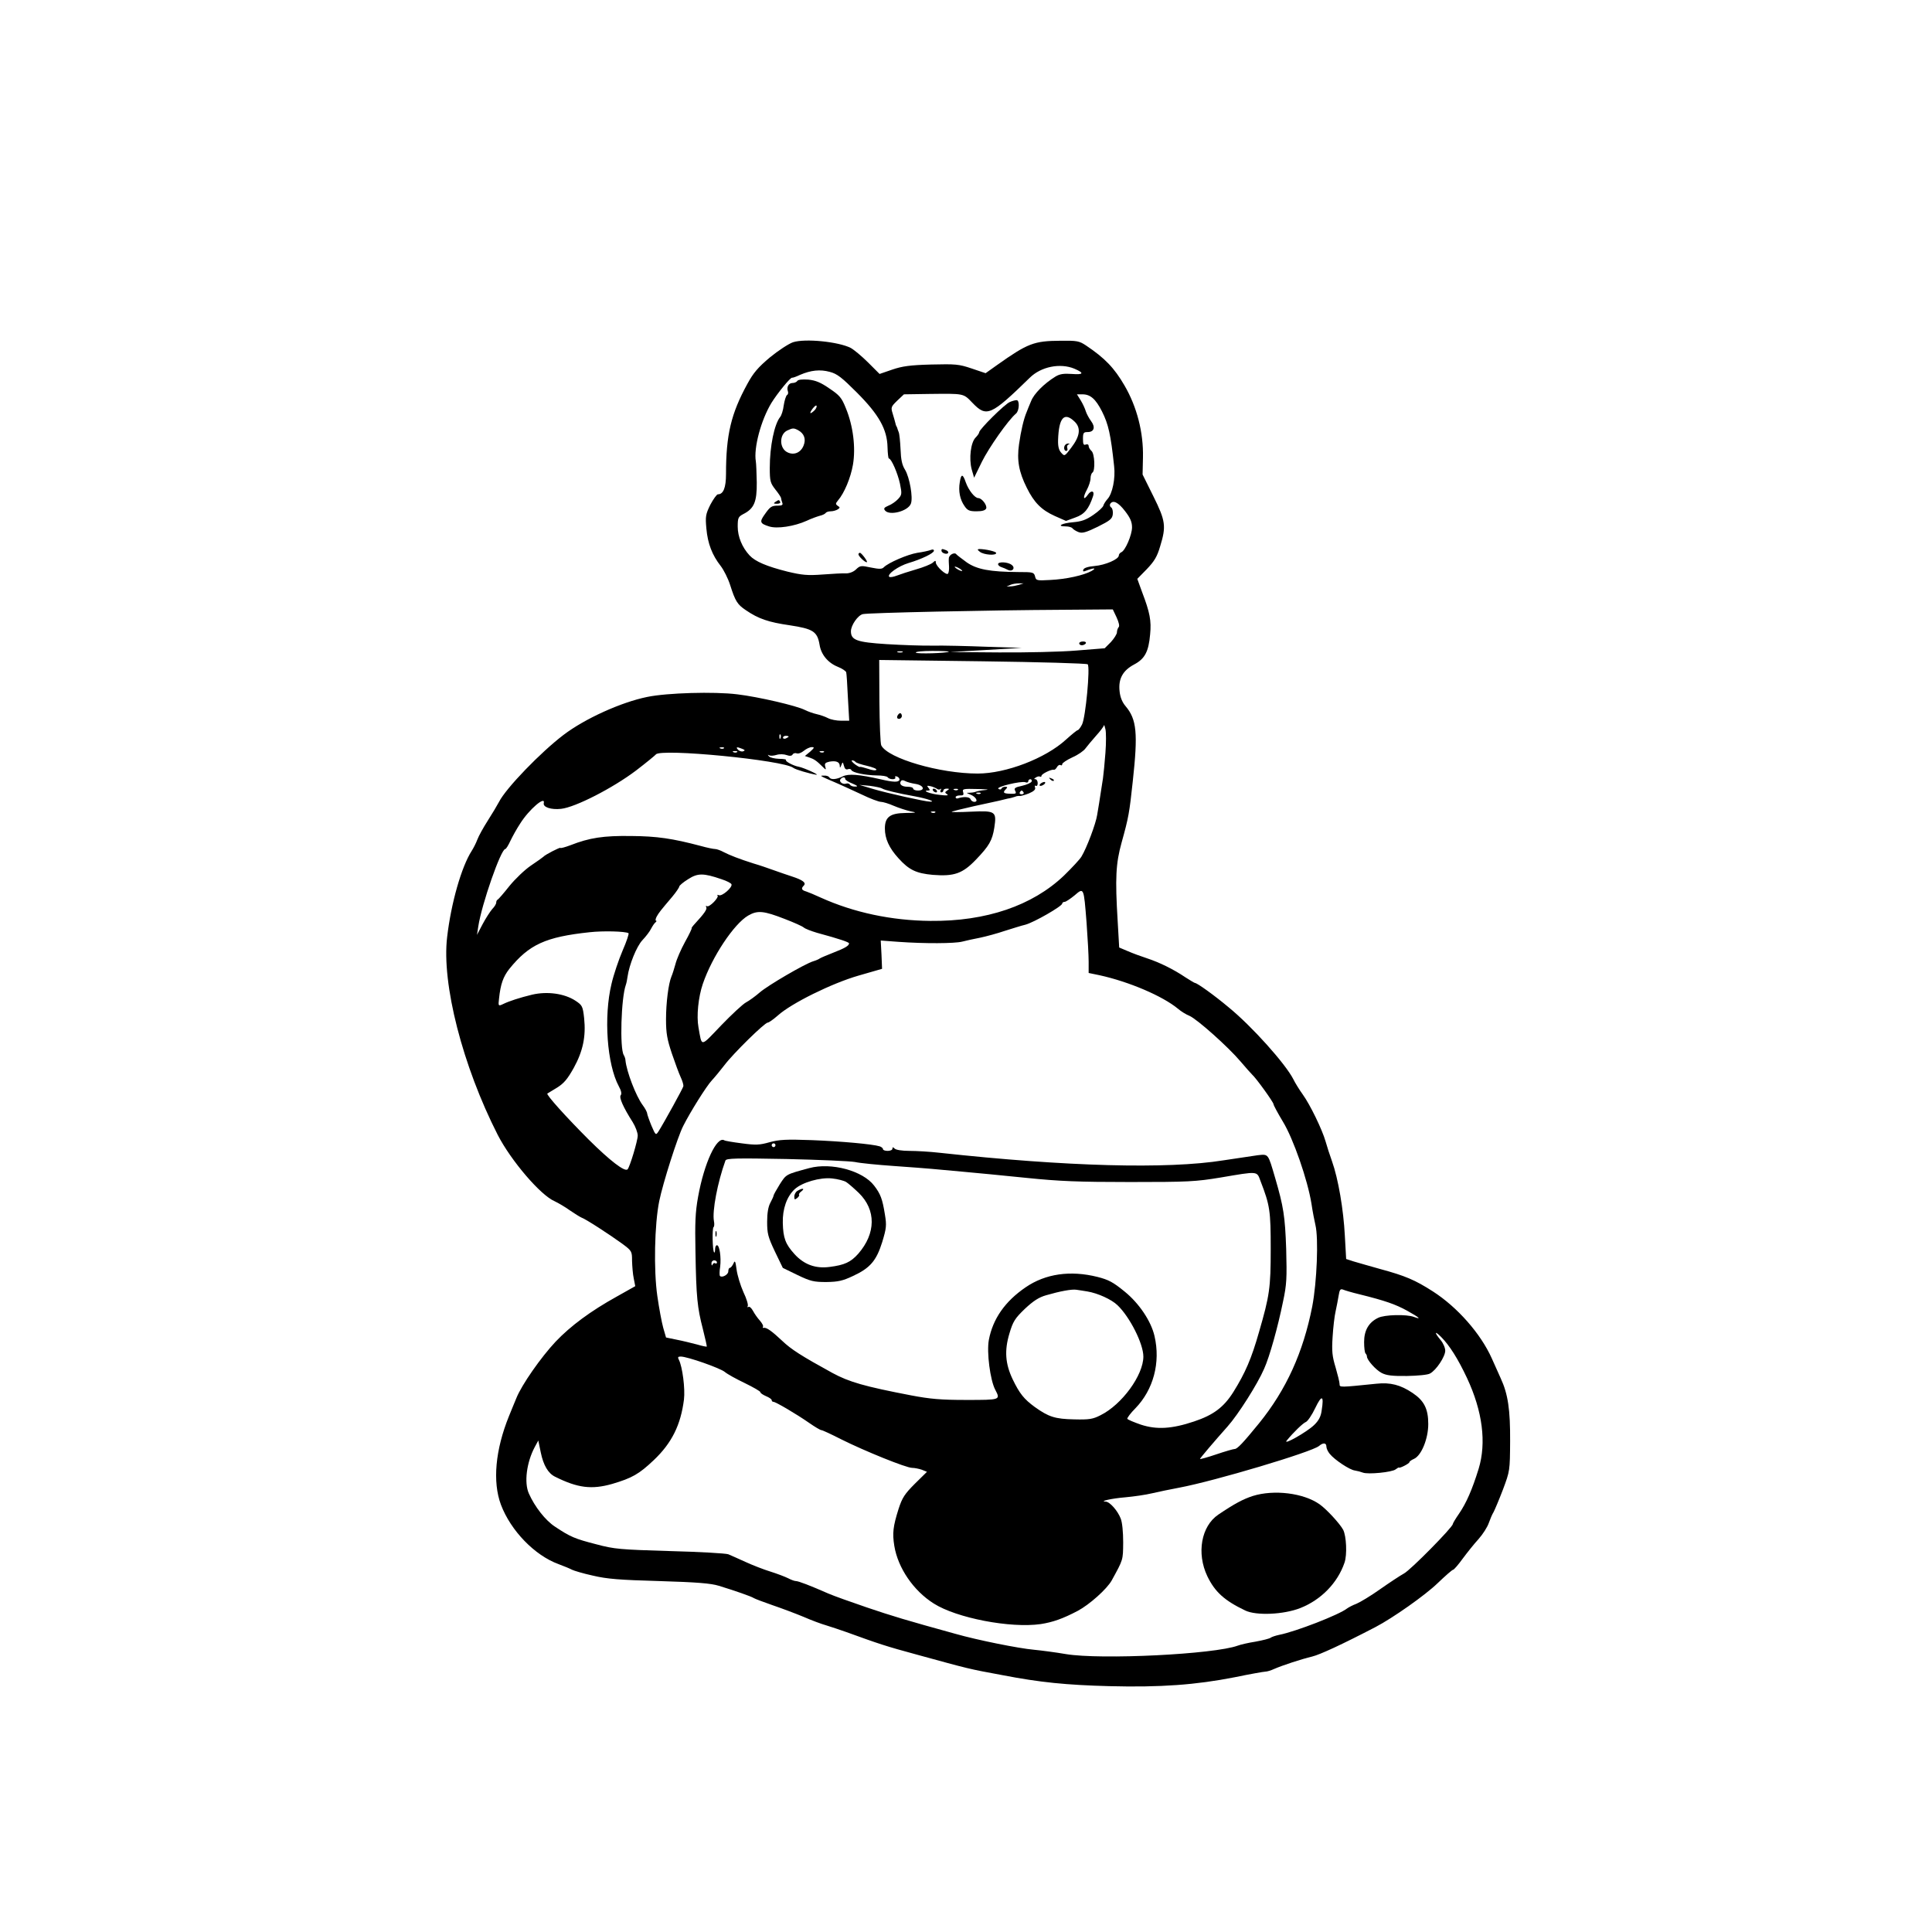 <?xml version="1.0" standalone="no"?>
<!DOCTYPE svg PUBLIC "-//W3C//DTD SVG 20010904//EN"
 "http://www.w3.org/TR/2001/REC-SVG-20010904/DTD/svg10.dtd">
<svg version="1.0" xmlns="http://www.w3.org/2000/svg"
 width="1024pt" height="1024pt" viewBox="0 0 1024 1024"
 preserveAspectRatio="xMidYMid meet">
<g transform="translate(0,1024) scale(0.1,-0.1)"
fill="#000000" stroke="none">
<path d="M4203 8426 c-23 -8 -78 -44 -122 -80 -63 -53 -88 -82 -120 -141 -86
-157 -113 -269 -113 -477 0 -73 -14 -108 -43 -108 -6 0 -24 -25 -40 -55 -25
-51 -27 -62 -21 -127 7 -79 31 -141 76 -198 16 -21 39 -66 50 -101 27 -85 38
-103 83 -133 67 -46 121 -64 232 -80 125 -19 147 -33 159 -104 8 -51 44 -95
96 -116 23 -9 42 -22 45 -29 2 -6 6 -67 9 -134 l7 -123 -43 0 c-24 0 -55 6
-70 14 -15 8 -42 17 -60 21 -18 4 -46 14 -62 22 -42 22 -248 70 -359 83 -121
15 -372 8 -477 -14 -138 -28 -330 -115 -443 -201 -120 -91 -305 -282 -342
-355 -10 -19 -37 -64 -60 -100 -23 -36 -48 -81 -55 -100 -7 -19 -21 -46 -30
-60 -54 -84 -109 -276 -130 -456 -30 -248 82 -684 268 -1049 71 -138 228 -321
302 -352 19 -9 55 -30 80 -48 25 -17 52 -34 61 -38 22 -7 151 -91 217 -139 51
-38 52 -40 52 -91 1 -29 4 -70 9 -93 l8 -41 -96 -54 c-141 -78 -247 -157 -326
-240 -78 -83 -180 -229 -208 -299 -10 -25 -28 -67 -39 -95 -73 -180 -88 -349
-43 -470 52 -138 179 -269 305 -315 30 -11 63 -25 72 -30 10 -5 59 -20 110
-31 76 -18 141 -23 353 -29 199 -6 273 -12 315 -25 82 -25 174 -57 185 -65 6
-4 51 -21 100 -38 50 -17 124 -45 165 -62 41 -18 95 -38 120 -45 25 -8 72 -23
105 -35 174 -63 209 -75 375 -120 281 -77 271 -75 455 -109 197 -38 336 -52
565 -58 272 -7 459 7 663 47 82 17 156 30 164 30 8 0 29 6 46 14 46 20 144 52
202 66 41 10 156 63 335 156 92 48 264 169 330 233 41 39 77 71 82 71 4 0 27
26 50 58 23 31 61 79 85 105 23 26 47 64 54 85 7 20 18 46 25 57 6 11 29 65
50 120 37 99 37 101 38 255 1 168 -11 251 -50 335 -12 28 -34 75 -47 105 -59
132 -183 272 -312 355 -95 61 -147 83 -280 119 -55 16 -118 33 -140 40 l-40
13 -7 124 c-7 137 -35 302 -68 394 -12 33 -27 80 -34 105 -18 63 -82 195 -121
249 -18 25 -41 62 -50 81 -42 82 -220 281 -344 382 -75 63 -166 128 -177 128
-3 0 -26 14 -51 30 -62 42 -137 79 -204 101 -31 10 -77 27 -102 38 l-45 19 -8
139 c-14 230 -10 306 21 418 37 133 41 156 59 324 28 256 21 328 -38 398 -18
21 -29 48 -32 80 -7 65 17 109 77 141 57 30 77 68 85 160 7 72 -1 115 -43 225
l-25 69 50 51 c40 42 55 66 71 121 33 107 29 135 -36 266 l-57 115 2 90 c3
133 -32 269 -98 382 -54 93 -104 145 -204 212 -36 24 -48 26 -135 25 -141 -1
-173 -13 -338 -130 l-59 -42 -74 25 c-68 23 -85 24 -214 21 -114 -3 -154 -9
-207 -27 l-67 -23 -60 60 c-34 34 -75 68 -93 78 -65 33 -242 51 -306 30z
m1491 -140 c54 -23 50 -33 -13 -28 -43 3 -64 0 -87 -14 -60 -37 -114 -91 -129
-130 -9 -21 -20 -48 -24 -59 -15 -35 -30 -99 -40 -170 -12 -84 -1 -146 41
-230 39 -79 78 -118 149 -150 l59 -26 49 18 c49 17 72 45 95 115 8 27 -11 31
-28 6 -24 -34 -28 -16 -6 25 11 20 20 48 20 61 0 14 5 28 10 31 16 10 12 101
-5 115 -8 7 -15 19 -15 26 0 8 -6 11 -15 8 -12 -5 -15 2 -15 30 0 32 3 36 25
36 34 0 42 26 18 58 -11 15 -24 39 -28 52 -4 14 -16 40 -27 58 l-20 32 29 0
c42 0 70 -24 104 -91 34 -68 46 -121 64 -289 8 -65 -9 -147 -35 -175 -10 -11
-20 -27 -22 -35 -2 -8 -25 -30 -53 -49 -39 -27 -63 -35 -108 -39 -60 -5 -90
-22 -38 -22 16 0 33 -5 36 -11 4 -5 18 -14 31 -19 20 -8 40 -2 102 28 66 33
77 42 80 66 2 16 -2 32 -8 36 -7 4 -9 13 -6 19 15 23 43 9 79 -38 28 -36 37
-58 37 -86 0 -40 -36 -124 -57 -132 -7 -3 -13 -11 -13 -17 0 -20 -71 -51 -129
-56 -34 -3 -56 -10 -59 -19 -4 -10 0 -12 14 -6 41 16 59 16 30 -1 -41 -23
-134 -44 -221 -48 -70 -4 -74 -3 -79 19 -6 22 -11 23 -88 23 -151 1 -221 14
-275 52 -26 19 -51 38 -54 42 -9 13 -39 -2 -40 -21 -1 -9 0 -28 1 -43 1 -15
-1 -32 -5 -38 -8 -13 -65 39 -65 59 0 11 -3 11 -17 -2 -10 -8 -49 -24 -88 -35
-38 -11 -84 -26 -102 -33 -18 -7 -36 -10 -40 -6 -13 13 49 57 103 73 68 20
134 52 134 65 0 7 -7 8 -17 4 -10 -4 -42 -11 -71 -15 -53 -9 -152 -52 -177
-76 -10 -11 -24 -11 -69 -2 -52 11 -57 11 -79 -10 -13 -13 -35 -21 -52 -21
-17 1 -73 -2 -125 -6 -80 -6 -109 -3 -185 15 -112 28 -172 54 -202 86 -40 43
-63 100 -63 153 0 46 3 52 29 66 58 29 73 65 72 168 -1 50 -3 101 -5 112 -12
70 27 218 83 310 31 50 100 135 109 133 4 -1 23 6 42 15 58 25 107 30 158 16
39 -10 64 -30 143 -109 118 -118 161 -196 163 -290 1 -33 4 -60 7 -60 13 0 47
-78 59 -134 11 -54 10 -59 -10 -81 -12 -13 -35 -29 -51 -35 -23 -10 -27 -15
-18 -26 24 -29 123 -3 137 37 12 32 -7 139 -31 179 -16 25 -22 54 -24 110 -2
41 -6 82 -10 90 -3 8 -7 18 -8 23 -2 4 -3 8 -5 10 -1 1 -3 9 -5 17 -2 8 -8 30
-14 49 -10 32 -8 36 25 68 l35 33 132 2 c189 2 182 4 231 -47 75 -78 97 -69
304 133 60 59 161 79 236 48z m3 -282 c33 -33 27 -77 -20 -138 -34 -45 -35
-45 -52 -26 -13 14 -18 34 -17 68 4 120 33 151 89 96z m-597 -790 c0 -2 -9 0
-20 6 -11 6 -20 13 -20 16 0 2 9 0 20 -6 11 -6 20 -13 20 -16z m300 -74 c-14
-4 -34 -8 -45 -8 l-20 -1 20 9 c11 5 31 8 45 8 l25 0 -25 -8z m518 -172 c12
-26 17 -47 11 -52 -5 -6 -9 -18 -9 -27 0 -10 -15 -33 -32 -52 l-33 -33 -150
-12 c-82 -7 -267 -11 -410 -10 l-260 2 190 11 190 11 -185 6 c-102 4 -230 7
-285 6 -55 -1 -166 3 -247 8 -156 10 -188 21 -188 68 0 32 37 85 63 91 27 7
664 21 1063 23 l262 2 20 -42z m-1135 -185 c-7 -2 -19 -2 -25 0 -7 3 -2 5 12
5 14 0 19 -2 13 -5z m246 3 c-9 -8 -170 -13 -175 -5 -3 5 36 9 87 9 51 0 90
-2 88 -4z m736 -67 c14 -14 -11 -282 -30 -319 -8 -16 -19 -30 -23 -30 -4 0
-32 -23 -62 -50 -109 -100 -319 -180 -468 -180 -201 0 -475 80 -511 149 -5 9
-9 114 -10 235 l-1 218 548 -7 c301 -4 551 -11 557 -16z m94 -469 c-4 -53 -10
-114 -13 -135 -8 -52 -18 -116 -21 -135 -1 -8 -6 -35 -10 -60 -7 -46 -55 -174
-83 -220 -8 -14 -50 -59 -93 -101 -167 -159 -412 -243 -708 -240 -206 2 -405
44 -582 124 -30 14 -64 28 -76 32 -25 7 -28 16 -13 31 15 15 -6 30 -61 48 -24
8 -69 23 -99 34 -30 11 -77 27 -105 35 -76 24 -127 44 -160 61 -16 9 -37 16
-45 16 -9 0 -43 7 -75 16 -151 40 -233 52 -370 53 -146 2 -220 -9 -322 -49
-29 -11 -53 -17 -53 -14 0 5 -81 -36 -90 -47 -3 -3 -32 -24 -65 -46 -33 -22
-85 -72 -115 -109 -30 -38 -58 -70 -62 -72 -5 -2 -8 -9 -8 -16 0 -7 -9 -22
-21 -34 -11 -13 -34 -48 -51 -80 l-30 -57 7 45 c18 118 120 410 143 410 4 0
16 19 27 43 11 23 34 65 52 92 47 75 135 150 125 108 -5 -21 39 -36 92 -30 75
8 274 110 397 203 55 42 102 81 105 85 21 34 679 -30 729 -71 11 -9 87 -31
120 -36 25 -4 -62 36 -91 42 -30 5 -75 30 -68 36 3 3 -14 6 -37 6 -23 1 -47 6
-53 13 -8 9 -8 10 0 6 6 -4 24 -3 40 2 16 5 40 4 53 -1 17 -6 27 -5 32 3 4 7
14 9 22 6 9 -3 25 3 38 14 12 10 31 19 41 19 16 0 15 -3 -8 -24 l-28 -23 24
-8 c24 -8 38 -17 70 -49 18 -18 19 -18 14 1 -5 16 0 21 22 26 35 6 54 -1 55
-22 0 -13 2 -12 8 3 7 19 8 19 14 -3 4 -16 11 -22 21 -18 8 3 16 1 18 -4 5
-14 73 -28 135 -29 28 0 55 -4 58 -10 3 -5 15 -10 26 -10 11 0 17 4 14 10 -3
6 1 7 10 4 9 -4 14 -12 12 -18 -5 -13 -33 -12 -97 3 -119 27 -173 31 -203 16
-35 -17 -63 -19 -72 -5 -3 6 -16 10 -28 9 -25 0 -27 1 73 -42 25 -11 82 -37
127 -58 45 -22 91 -39 102 -39 10 0 41 -9 68 -21 26 -11 66 -24 88 -29 37 -7
35 -8 -26 -9 -82 -1 -109 -22 -109 -82 0 -54 22 -103 72 -158 56 -62 94 -80
182 -88 114 -9 158 7 229 81 70 73 86 101 97 169 13 86 7 91 -122 85 -60 -3
-107 -3 -104 -1 3 3 56 16 118 30 62 13 122 27 133 29 11 3 31 8 45 11 14 2
32 7 40 10 8 4 20 5 26 4 6 0 28 6 48 14 26 11 36 21 32 31 -3 9 -1 12 4 9 6
-3 10 3 10 14 0 12 -6 21 -12 21 -9 0 -8 3 2 9 8 6 18 7 22 5 4 -3 8 -1 8 4 0
10 53 36 66 32 4 -1 11 5 16 14 5 9 13 14 19 11 5 -4 9 -1 9 5 0 6 24 22 54
36 30 13 61 35 69 47 9 12 34 42 56 67 23 25 41 50 42 55 1 6 4 -3 8 -20 4
-16 4 -73 0 -125z m-1722 78 c-3 -8 -6 -5 -6 6 -1 11 2 17 5 13 3 -3 4 -12 1
-19z m43 8 c0 -2 -7 -6 -15 -10 -8 -3 -15 -1 -15 4 0 6 7 10 15 10 8 0 15 -2
15 -4z m-343 -62 c-3 -3 -12 -4 -19 -1 -8 3 -5 6 6 6 11 1 17 -2 13 -5z m97
-3 c15 -6 16 -9 5 -13 -8 -3 -20 1 -27 8 -14 15 -7 17 22 5z m-27 -17 c-3 -3
-12 -4 -19 -1 -8 3 -5 6 6 6 11 1 17 -2 13 -5z m460 0 c-3 -3 -12 -4 -19 -1
-8 3 -5 6 6 6 11 1 17 -2 13 -5z m167 -52 c3 -5 30 -14 61 -21 30 -7 53 -16
50 -21 -3 -5 -23 -3 -44 5 -22 7 -41 12 -43 10 -2 -2 -14 5 -28 15 -14 11 -20
20 -13 20 6 0 14 -4 17 -8z m-54 -91 c0 -5 17 -16 38 -24 28 -12 31 -16 15
-16 -12 -1 -25 4 -28 10 -4 6 -13 8 -19 6 -18 -7 -40 9 -32 22 9 13 26 15 26
2z m373 -26 c43 -7 53 -35 12 -35 -14 0 -25 5 -25 10 0 6 -13 10 -29 10 -31 0
-47 13 -36 30 4 6 12 6 23 0 9 -5 34 -12 55 -15z m615 13 c-3 -7 -25 -17 -51
-23 -38 -8 -44 -13 -36 -27 7 -14 4 -16 -26 -15 -37 1 -42 6 -23 25 9 9 8 12
-4 12 -9 0 -18 -4 -20 -10 -2 -5 -9 -6 -16 -1 -17 10 120 43 143 35 8 -4 15
-1 15 5 0 6 5 11 11 11 6 0 9 -6 7 -12z m-793 -37 c11 -8 80 -25 175 -42 65
-12 112 -29 80 -28 -26 0 -232 46 -305 68 l-70 21 55 -5 c30 -4 59 -10 65 -14z
m291 -2 c6 -5 15 -5 19 -1 5 4 5 1 1 -5 -4 -7 -2 -13 3 -13 6 0 11 5 11 10 0
6 8 10 18 10 14 0 15 -2 2 -10 -13 -9 -13 -11 0 -20 10 -6 -3 -8 -40 -3 -49 5
-96 23 -61 23 11 0 11 3 2 14 -10 12 -8 13 11 9 13 -3 28 -10 34 -14z m111 -5
c-3 -3 -12 -4 -19 -1 -8 3 -5 6 6 6 11 1 17 -2 13 -5z m148 -1 c-22 -2 -47 -6
-55 -10 -8 -3 -24 -5 -35 -5 -15 1 -13 -1 7 -9 30 -11 46 -39 22 -39 -8 0 -17
6 -20 14 -5 13 -37 15 -69 4 -5 -1 -10 1 -10 7 0 5 10 9 23 9 18 -1 21 3 17
17 -6 18 0 19 77 17 46 -1 65 -3 43 -5z m200 -13 c3 -5 -1 -10 -10 -10 -9 0
-13 5 -10 10 3 6 8 10 10 10 2 0 7 -4 10 -10z m-228 -6 c-3 -3 -12 -4 -19 -1
-8 3 -5 6 6 6 11 1 17 -2 13 -5z m-240 -100 c-3 -3 -12 -4 -19 -1 -8 3 -5 6 6
6 11 1 17 -2 13 -5z m-1133 -354 c28 -9 51 -21 53 -27 6 -16 -49 -64 -66 -58
-8 3 -12 3 -8 -1 10 -10 -44 -65 -56 -57 -6 3 -7 1 -4 -5 7 -10 -11 -35 -60
-88 -12 -13 -20 -24 -17 -24 2 0 -13 -33 -35 -72 -22 -40 -45 -93 -51 -118 -7
-25 -16 -54 -21 -65 -16 -38 -29 -139 -29 -228 0 -74 6 -106 31 -181 17 -50
38 -107 47 -126 9 -19 15 -40 14 -47 -2 -11 -103 -194 -132 -240 -14 -21 -15
-21 -37 30 -12 29 -22 58 -23 65 0 7 -11 28 -24 45 -36 49 -85 177 -91 237 0
9 -5 21 -9 28 -22 35 -14 303 11 372 3 8 7 27 9 43 9 64 48 161 79 194 18 19
39 46 46 61 8 15 18 30 24 34 5 4 6 8 2 8 -4 0 -3 9 3 21 12 22 22 34 83 106
20 24 37 49 37 54 0 5 21 23 47 39 51 33 81 33 177 0z m1935 -231 c6 -81 11
-174 11 -206 l0 -60 58 -12 c155 -34 334 -110 416 -178 15 -13 42 -30 60 -37
40 -17 206 -165 271 -242 27 -32 55 -63 61 -69 20 -17 114 -147 114 -158 0 -5
22 -46 49 -91 56 -91 132 -311 152 -436 6 -41 16 -92 21 -113 17 -70 8 -302
-17 -432 -48 -243 -137 -440 -282 -619 -84 -103 -115 -136 -129 -136 -7 0 -52
-13 -99 -29 -47 -16 -85 -26 -85 -24 0 4 73 90 146 172 57 64 159 225 194 306
29 64 73 222 100 355 20 93 21 126 17 280 -6 173 -14 224 -58 375 -39 133 -35
128 -93 122 -28 -4 -109 -16 -181 -27 -299 -48 -834 -33 -1505 40 -52 6 -124
10 -160 10 -38 0 -71 5 -78 12 -9 9 -12 9 -12 0 0 -7 -11 -12 -25 -12 -14 0
-25 4 -25 9 0 5 -8 12 -17 15 -38 12 -206 27 -360 33 -136 5 -172 3 -224 -11
-53 -15 -73 -16 -147 -6 -47 6 -89 13 -93 16 -40 24 -107 -121 -139 -299 -15
-82 -17 -140 -14 -292 4 -241 10 -296 39 -408 13 -51 22 -93 21 -94 -1 -2 -25
3 -52 11 -27 7 -75 19 -106 25 l-58 12 -15 52 c-8 29 -22 104 -31 167 -20 138
-15 381 10 504 20 97 97 339 127 398 39 77 123 211 152 242 16 17 46 54 67 81
46 61 213 225 229 225 6 0 30 17 54 38 71 64 285 170 427 211 l125 36 -3 75
-4 75 94 -7 c141 -10 296 -9 337 1 20 5 63 15 96 21 33 7 92 23 130 36 39 12
88 28 110 33 45 12 195 98 195 112 0 5 6 9 13 9 6 0 30 16 52 34 50 43 49 45
64 -145z m-1599 20 c47 -18 92 -38 100 -45 8 -7 40 -19 70 -28 125 -34 170
-50 170 -56 0 -13 -23 -26 -85 -50 -33 -13 -64 -26 -70 -30 -5 -4 -21 -11 -35
-15 -45 -14 -239 -127 -283 -165 -23 -20 -56 -44 -73 -53 -17 -9 -76 -64 -132
-122 -112 -117 -101 -116 -120 -10 -11 59 -1 160 23 230 49 144 165 318 240
362 50 29 82 26 195 -18z m-829 -75 c4 -2 -10 -44 -31 -92 -21 -49 -48 -129
-59 -177 -42 -175 -24 -426 39 -543 13 -23 16 -40 10 -47 -10 -12 14 -65 63
-142 15 -24 27 -56 27 -72 0 -27 -42 -167 -54 -179 -15 -14 -92 45 -206 158
-121 121 -226 238 -219 244 2 1 25 15 51 31 37 23 56 46 89 105 49 89 65 167
55 263 -7 64 -10 69 -46 93 -58 38 -149 51 -230 32 -66 -16 -121 -34 -152 -49
-27 -13 -28 -12 -23 29 8 76 22 115 54 156 105 130 192 170 426 195 71 8 189
5 206 -5z m779 -1124 c0 -5 -4 -10 -10 -10 -5 0 -10 5 -10 10 0 6 5 10 10 10
6 0 10 -4 10 -10z m422 -89 c27 -6 119 -15 205 -21 87 -6 176 -13 198 -15 22
-2 96 -9 165 -15 69 -6 222 -21 340 -33 176 -18 276 -22 550 -22 308 0 347 2
480 24 201 34 191 35 211 -19 50 -129 54 -158 54 -360 0 -206 -6 -247 -62
-440 -40 -141 -73 -217 -136 -318 -51 -81 -106 -122 -208 -156 -119 -40 -199
-44 -282 -17 -37 13 -69 26 -72 31 -2 4 17 30 43 56 95 98 134 242 101 383
-18 78 -81 173 -159 236 -60 49 -84 62 -143 77 -144 36 -276 17 -381 -55 -110
-75 -174 -168 -195 -279 -12 -65 7 -213 34 -264 28 -54 29 -54 -153 -54 -136
0 -191 5 -292 24 -250 48 -329 71 -418 119 -164 90 -219 125 -267 171 -52 49
-83 72 -97 68 -5 -1 -7 1 -4 6 3 5 -5 19 -17 33 -12 13 -28 36 -36 51 -8 15
-19 25 -24 21 -6 -3 -7 -1 -4 4 4 6 -6 40 -23 75 -16 36 -32 89 -36 119 -6 46
-9 51 -17 31 -6 -12 -14 -22 -19 -22 -4 0 -8 -8 -8 -19 0 -17 -33 -35 -44 -24
-3 3 -3 25 1 49 6 49 -3 114 -17 114 -6 0 -10 -10 -10 -22 0 -12 -2 -19 -5
-16 -9 9 -11 129 -3 134 4 3 5 17 2 32 -10 52 19 205 61 321 5 12 57 13 323 8
174 -4 338 -11 364 -16z m-732 -532 c0 -5 -4 -8 -9 -5 -5 4 -12 0 -14 -6 -3
-8 -6 -6 -6 5 -1 9 6 17 14 17 8 0 15 -5 15 -11z m1963 -154 c55 -9 128 -42
160 -73 65 -62 137 -204 137 -272 0 -99 -114 -255 -227 -311 -41 -21 -60 -24
-140 -22 -101 2 -135 13 -209 66 -56 41 -80 70 -117 147 -39 82 -44 152 -17
242 19 64 29 80 82 131 45 42 74 61 113 72 72 21 136 33 160 29 11 -1 37 -6
58 -9z m1442 -15 c137 -34 191 -53 253 -87 65 -36 79 -49 36 -33 -39 15 -157
12 -190 -5 -50 -24 -74 -67 -74 -128 0 -29 3 -57 8 -61 4 -4 7 -11 7 -16 0
-18 47 -71 78 -87 25 -13 55 -17 134 -16 56 1 111 6 122 13 33 17 81 90 81
121 0 15 -11 41 -25 57 -34 41 -32 51 3 16 45 -45 90 -117 137 -217 83 -177
104 -344 62 -482 -34 -110 -65 -181 -104 -238 -18 -26 -33 -51 -33 -55 0 -16
-224 -244 -259 -262 -20 -11 -76 -48 -126 -83 -49 -35 -106 -69 -125 -77 -19
-7 -42 -19 -50 -25 -41 -33 -273 -123 -360 -140 -19 -4 -40 -11 -45 -15 -6 -5
-42 -14 -80 -21 -39 -6 -81 -16 -94 -21 -124 -46 -726 -76 -912 -45 -52 9
-128 19 -169 23 -80 7 -299 51 -415 84 -265 73 -337 95 -470 140 -82 28 -175
61 -205 74 -98 43 -158 66 -172 66 -7 0 -26 7 -41 15 -16 8 -58 24 -93 35 -36
11 -95 34 -132 51 -37 17 -78 35 -92 41 -14 5 -153 13 -310 17 -264 8 -293 10
-390 36 -113 29 -137 39 -218 93 -51 33 -108 106 -139 176 -26 58 -12 165 31
246 l19 35 13 -63 c14 -68 39 -111 76 -129 120 -60 194 -69 303 -38 105 31
142 52 220 126 96 91 143 187 160 321 7 57 -8 174 -27 211 -7 13 -5 17 10 17
35 0 211 -62 234 -82 13 -11 60 -37 106 -59 45 -22 82 -43 82 -48 0 -5 14 -14
30 -21 17 -7 30 -16 30 -21 0 -5 4 -9 9 -9 12 0 121 -64 190 -112 30 -21 59
-38 64 -38 6 0 53 -22 106 -49 124 -62 344 -151 375 -151 14 0 37 -5 52 -10
l27 -11 -64 -63 c-54 -54 -67 -74 -86 -132 -30 -95 -34 -130 -23 -198 19 -116
101 -237 209 -305 121 -77 406 -132 567 -109 64 10 116 28 196 70 62 33 154
115 180 161 62 113 60 107 61 202 0 55 -5 106 -13 126 -16 42 -58 89 -79 90
-39 1 30 17 104 23 44 4 107 13 140 21 33 8 98 21 145 30 187 35 703 189 741
221 22 19 39 17 39 -3 0 -10 8 -27 18 -39 26 -32 106 -85 133 -88 13 -2 32 -7
42 -11 27 -11 156 2 174 17 9 7 17 11 17 10 2 -7 56 21 56 28 0 4 11 12 25 18
39 18 75 107 75 184 0 81 -22 124 -83 165 -64 43 -118 57 -192 49 -196 -20
-195 -20 -195 -2 0 10 -10 50 -21 88 -18 59 -21 86 -16 162 3 50 10 111 16
136 5 25 13 62 16 83 5 31 9 37 23 32 9 -4 49 -16 87 -25z m-200 -616 c-4 -32
-16 -54 -40 -77 -38 -37 -169 -111 -145 -82 36 44 86 92 101 98 9 3 32 36 50
74 35 73 47 68 34 -13z"/>
<path d="M4226 8221 c-4 -6 -15 -11 -26 -11 -20 0 -32 -22 -24 -44 3 -8 1 -17
-5 -20 -5 -4 -13 -28 -17 -54 -3 -26 -12 -54 -19 -62 -31 -39 -55 -155 -55
-270 0 -71 3 -80 30 -115 17 -21 30 -41 30 -46 0 -4 3 -14 6 -23 5 -12 -1 -16
-22 -16 -35 0 -42 -5 -72 -48 -27 -38 -24 -47 24 -62 42 -14 134 0 200 30 23
11 54 22 68 26 14 3 29 10 32 15 3 5 15 9 27 9 12 0 29 5 37 10 13 9 13 11 0
19 -12 9 -12 12 1 28 34 39 68 121 80 191 15 90 1 205 -38 299 -22 55 -33 68
-87 104 -46 32 -73 43 -112 47 -32 2 -54 0 -58 -7z m91 -156 c-24 -23 -30 -18
-10 9 10 13 19 20 21 15 2 -5 -3 -16 -11 -24z m-87 -105 c33 -18 43 -48 29
-82 -15 -37 -50 -52 -84 -36 -45 20 -46 95 -3 116 30 14 35 14 58 2z"/>
<path d="M5352 8109 c-26 -10 -162 -145 -162 -160 0 -5 -9 -18 -19 -28 -26
-26 -36 -111 -21 -168 l13 -45 41 84 c37 75 140 222 181 256 18 15 20 72 3 71
-7 0 -23 -4 -36 -10z"/>
<path d="M5087 7684 c-8 -47 1 -92 25 -126 16 -24 27 -28 64 -28 31 0 46 5 51
15 6 17 -23 55 -42 55 -18 0 -51 41 -66 83 -16 47 -25 47 -32 1z"/>
<path d="M4110 7580 c-12 -8 -10 -10 8 -10 13 0 20 4 17 10 -7 12 -6 12 -25 0z"/>
<path d="M4990 7321 c0 -12 28 -22 35 -12 3 5 -2 12 -11 15 -21 8 -24 8 -24
-3z"/>
<path d="M5194 7315 c21 -16 86 -21 86 -6 0 8 -57 21 -90 21 -11 -1 -10 -4 4
-15z"/>
<path d="M4550 7302 c0 -10 33 -42 44 -42 9 0 -27 49 -36 50 -5 0 -8 -4 -8 -8z"/>
<path d="M5290 7250 c0 -6 8 -13 18 -16 9 -3 24 -9 33 -14 25 -13 43 10 21 26
-20 16 -72 18 -72 4z"/>
<path d="M5647 7883 c-11 -10 -8 -33 4 -33 6 0 9 6 6 14 -3 8 -1 17 6 20 7 3
8 5 1 5 -6 1 -14 -2 -17 -6z"/>
<path d="M5720 6830 c0 -5 6 -10 14 -10 8 0 18 5 21 10 3 6 -3 10 -14 10 -12
0 -21 -4 -21 -10z"/>
<path d="M4756 6445 c-3 -9 0 -15 9 -15 8 0 15 7 15 15 0 8 -4 15 -9 15 -5 0
-11 -7 -15 -15z"/>
<path d="M5567 6109 c7 -7 15 -10 18 -7 3 3 -2 9 -12 12 -14 6 -15 5 -6 -5z"/>
<path d="M5520 6090 c-8 -5 -12 -11 -9 -14 2 -3 11 -1 19 4 8 5 12 11 9 14 -2
3 -11 1 -19 -4z"/>
<path d="M4945 6050 c3 -5 11 -10 16 -10 6 0 7 5 4 10 -3 6 -11 10 -16 10 -6
0 -7 -4 -4 -10z"/>
<path d="M4290 4049 c-126 -34 -122 -32 -157 -86 -18 -29 -33 -56 -33 -60 0
-4 -8 -21 -17 -38 -11 -20 -17 -54 -17 -100 0 -62 4 -80 41 -158 l42 -87 78
-38 c69 -33 86 -37 153 -37 62 1 86 6 141 32 91 42 124 81 155 180 22 73 24
88 14 147 -13 81 -23 108 -57 152 -60 79 -227 124 -343 93z m195 -74 c11 -7
41 -33 67 -58 92 -90 91 -214 -3 -322 -40 -45 -73 -60 -152 -70 -75 -10 -136
13 -186 68 -48 53 -60 85 -62 165 -2 74 21 140 63 179 39 36 135 64 198 57 30
-3 64 -12 75 -19z"/>
<path d="M4228 3929 c-10 -5 -18 -19 -18 -31 0 -17 2 -18 15 -8 9 7 13 15 10
18 -2 3 3 11 13 18 20 16 5 18 -20 3z"/>
<path d="M3792 3700 c0 -14 2 -19 5 -12 2 6 2 18 0 25 -3 6 -5 1 -5 -13z"/>
<path d="M6640 2311 c-52 -17 -97 -41 -183 -99 -90 -61 -116 -204 -58 -326 40
-83 90 -129 201 -182 58 -28 203 -22 292 13 109 43 197 132 234 240 15 42 10
142 -7 175 -18 33 -88 109 -125 135 -85 60 -242 79 -354 44z"/>
</g>
</svg>
